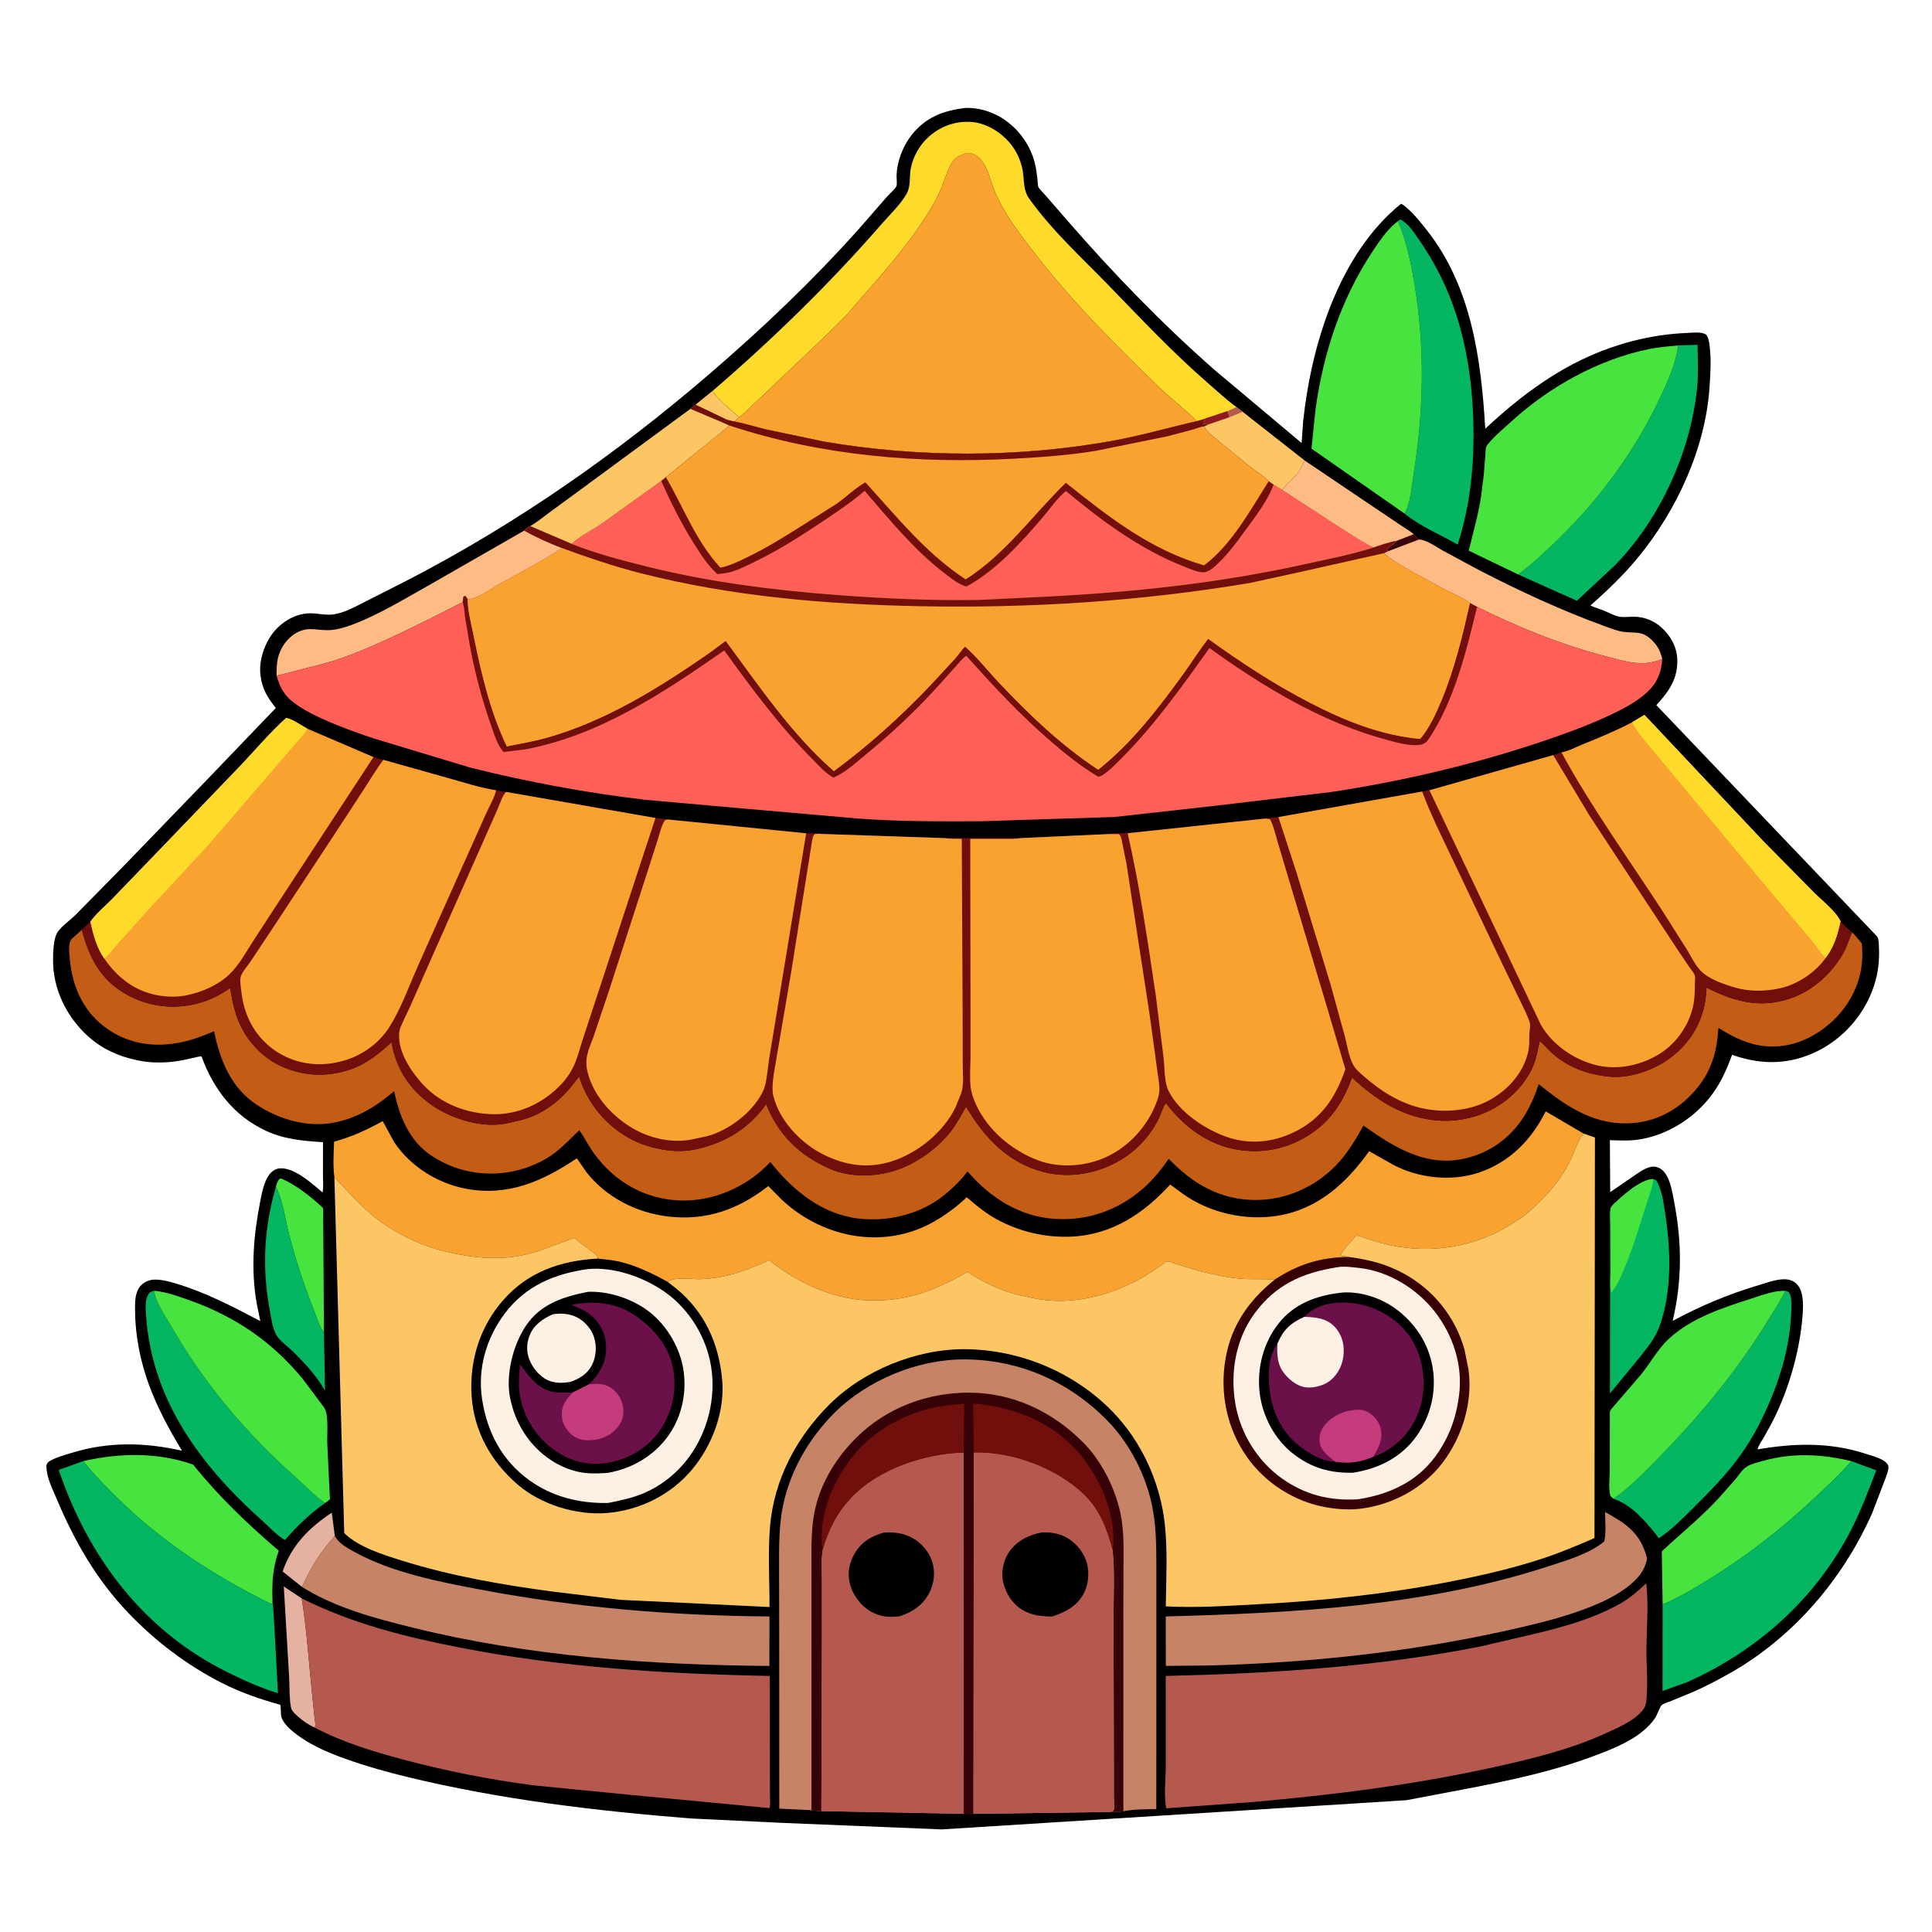 <?xml version="1.0" encoding="utf-8" ?>
<svg xmlns="http://www.w3.org/2000/svg" xmlns:xlink="http://www.w3.org/1999/xlink" width="817" height="817">
	<path transform="scale(0.799 0.799)" d="M510.363 57.199L511.017 57.117C528.379 56.759 543.191 69.518 547.577 85.867C548.378 88.853 548.71 91.915 549.094 94.977C549.213 95.928 549.186 98.117 549.57 98.924C550.205 100.263 552.34 102.218 553.357 103.42L565.589 117.503C589.818 145.301 615.022 171.343 642.724 195.711L688.886 234.458L689.696 223.04C694.039 182.325 708.651 134.456 741.514 107.83C742.909 108.444 744.034 109.551 745.175 110.551C748.877 113.799 752.239 118.094 755.281 121.963C778.798 151.87 783.917 190.173 786.091 226.9C809.055 205.453 833.493 188.263 864.372 180.422C874.112 177.949 883.197 176.629 893.221 176.188C896.155 176.059 900.33 175.493 902.967 177.061C904.4 178.959 904.616 181.347 904.892 183.651C905.739 190.71 905.244 197.873 904.777 204.943C902.649 237.165 887.475 269.945 867.223 294.707C859.522 304.122 850.854 312.438 841.738 320.449C844.1 321.604 846.725 322.287 849.164 323.281C851.648 324.292 854.856 326.161 857.5 326.473C859.974 326.765 862.675 326.335 865.189 326.4C870.271 326.531 875.218 328.461 879.038 331.833C883.891 336.118 887.342 341.882 887.694 348.475C888.253 358.958 883.404 365.82 876.639 373.205L993.555 495.719C994.336 497.005 994.353 499.421 994.433 500.921C994.828 508.384 994.033 515.206 991.637 522.307C986.67 537.03 975.561 549.682 961.577 556.477C946.742 563.685 932.106 563.688 916.722 558.27C912.654 569.502 908.141 578.437 899.415 586.876C890.103 595.882 877.432 602.272 864.415 603.46C860.388 603.827 856.089 603.499 852.037 603.445L852.213 630.949L866.169 621.367C868.936 619.477 873.225 616.623 876.784 617.657C879.045 618.314 880.571 619.699 881.803 621.691C884.388 625.875 885.207 631.666 886.122 636.429C890.202 657.666 890.282 678.013 885.271 699.099C900.395 690.968 914.917 684.895 931.364 679.997C935.517 678.76 941.677 676.476 946.032 677.182C948.559 677.591 950.487 678.677 951.932 680.795C954.727 684.89 954.385 691.852 954.002 696.629C952.626 713.789 947.655 731.88 940.496 747.5C938.456 751.952 936.053 756.261 933.653 760.526C932.625 762.352 930.561 765.126 930.217 767.104C949.332 763.805 968.111 763.235 986.757 769.218C989.924 770.234 993.657 771.194 996.562 772.825C997.616 773.416 999.186 774.684 999.414 775.903C999.784 777.883 998.441 780.832 997.801 782.73L990.975 800.563C975.38 836 948.576 867.179 914.59 886.101C908.713 889.373 902.761 892.499 896.615 895.24L884.612 900.198C883.24 900.751 880.675 901.502 879.55 902.378C878.512 903.186 877.035 907.743 876.025 909.226C868.908 919.68 855.227 924.982 843.902 929.248C822.284 937.391 800.092 942.1 777.5 946.482L744.375 952.771L498.379 968.23L413.815 964.766L365.568 962.437C315.575 958.472 264.781 952.411 216 940.583C204.968 937.908 194.154 934.899 183.451 931.104C172.759 927.313 162.116 922.753 153.535 915.144C151.796 913.601 149.474 910.871 148.862 908.602C148.555 907.465 148.71 902.784 148.315 902.27C148.315 902.269 147.301 901.984 147.267 901.975C137.058 899.102 127.058 895.619 117.578 890.798C98.891 881.294 82.386 868.752 67.885 853.623C50.995 836.001 39.297 815.443 29.893 793.064C27.56 787.514 24.433 781.633 24.562 775.5C24.927 774.767 25.09 774.036 25.797 773.594C29.31 771.397 33.795 770.21 37.736 768.993C57.298 762.952 76.569 763.322 96.334 767.815C89.434 756.432 83.221 744.979 78.659 732.432C74.219 720.22 71.501 706.402 71.475 693.391C71.468 689.614 71.389 685.807 73.15 682.341C74.321 680.035 76.544 678.419 79 677.676C83.402 676.343 90.277 678.411 94.571 679.757C109.98 684.59 123.599 691.743 137.779 699.226L135.88 689.945C132.726 672.022 134.124 654.339 137.587 636.612C138.536 631.757 139.546 625.591 142.596 621.566C143.781 620.003 145.755 618.599 147.75 618.394C155.663 617.581 165.014 626.366 170.757 631.126C171.26 628.16 170.926 624.722 170.931 621.706L170.947 604.516C160.353 603.809 150.513 603.028 140.75 598.491C123.751 590.593 112.995 576.444 106.682 559.184C105.456 558.985 103.687 559.599 102.44 559.864C99.339 560.522 96.219 561.261 93.081 561.72C87.749 562.5 80.782 562.585 75.463 561.677C63.838 559.695 53.599 555.362 45.059 547.035C34.645 536.882 28.055 522.918 28.078 508.25C28.085 504.148 28.222 496.565 30.601 493.173C32.795 490.043 37.086 487.066 39.865 484.307L64.492 459.317L111.122 411.053L145.985 374.683C141.559 369.218 138.709 364.514 137.841 357.355C136.911 349.681 140.02 340.386 144.901 334.456C150.002 328.258 157.683 324.076 165.875 324.638C169.216 324.867 172.758 325.629 176.091 325.224C182.245 324.475 188.306 320.926 193.785 318.192L215.047 307.405C273.383 277.295 326.769 239.912 376.444 197.099C404.023 173.33 430.206 148.403 454.493 121.252L469.417 104.132C470.644 102.752 473.775 100.045 474.459 98.502C474.857 97.604 474.482 94.182 474.513 93.034C474.72 85.408 477.877 77.206 482.638 71.25C489.929 62.127 499.086 58.632 510.363 57.199Z"/>
	<path fill="#E5B1A1" transform="scale(0.799 0.799)" d="M159.857 839.909L149.579 831.708C154.376 817.774 163.463 808.683 175.585 800.577L177.223 812.942C169.662 821.22 164.459 829.706 159.857 839.909Z"/>
	<path fill="#E5B1A1" transform="scale(0.799 0.799)" d="M166.538 914.364C163.247 912.814 160.199 910.767 157.502 908.324C156.517 907.431 155.013 906.035 154.427 904.895C153.082 902.283 153.255 891.484 153.055 888.091L150.196 839.638L159.707 845.989C162.44 863.075 163.497 880.717 165.313 897.95L166.505 909.25C166.679 910.848 167.238 912.883 166.538 914.364Z"/>
	<path fill="#47E43F" transform="scale(0.799 0.799)" d="M146.006 628.161C146.329 626.513 146.857 625.475 147.75 624.061L148.75 623.665C156.732 627.135 164.679 633.425 171.018 639.355L171.447 705.135C169.146 702.575 167.823 697.85 166.548 694.626C161.086 680.811 156.403 666.892 152.759 652.473C150.795 644.701 149.677 635.247 146.006 628.161Z"/>
	<path fill="#FDC665" transform="scale(0.799 0.799)" d="M654.45 215.458L657.706 217.961L690.541 243.751L690.064 244.556C689.767 245.064 689.549 245.482 689.345 246.034C687.4 251.293 682.008 255.014 678.518 259.268L674.027 256.509L671.475 254.734C668.665 251.706 664.649 249.397 661.362 246.84L644.551 233.086C641.969 230.854 638.958 228.693 637.246 225.705L639.056 224.811L638.858 224.184L638 224.377L637.25 224.255L636.875 224.875L636.793 223.36L637.68 222.418L637.384 221.794C637.912 221.246 639.439 220.938 640.171 220.686L649.504 217.588C651.247 217.059 652.819 216.259 654.45 215.458Z"/>
	<path fill="#B5594F" transform="scale(0.799 0.799)" d="M654.45 215.458L657.706 217.961L650.644 220.861C650.487 219.674 649.986 218.669 649.504 217.588C651.247 217.059 652.819 216.259 654.45 215.458Z"/>
	<path fill="#8E1B20" transform="scale(0.799 0.799)" d="M649.504 217.588C649.986 218.669 650.487 219.674 650.644 220.861L639.056 224.811L638.858 224.184L638 224.377L637.25 224.255L636.875 224.875L636.793 223.36L637.68 222.418L637.384 221.794C637.912 221.246 639.439 220.938 640.171 220.686L649.504 217.588Z"/>
	<path fill="#FEBB84" transform="scale(0.799 0.799)" d="M690.541 243.751L730.82 270.91L742.268 278.604C744.206 279.914 746.571 281.203 748.266 282.773L739.174 286.272C735.046 286.943 730.899 288.487 726.93 289.81C719.292 285.984 712.553 281.328 705.37 276.75L678.518 259.268C682.008 255.014 687.4 251.293 689.345 246.034C689.549 245.482 689.767 245.064 690.064 244.556L690.541 243.751Z"/>
	<path fill="#04B661" transform="scale(0.799 0.799)" d="M171.447 705.135L172.008 736.045C167.744 728.427 161.526 721.7 155.338 715.583C152.548 712.825 147.926 709.693 146.093 706.25C144.11 702.525 143.594 697.858 142.824 693.75C138.632 671.381 139.629 650.02 146.006 628.161C149.677 635.247 150.795 644.701 152.759 652.473C156.403 666.892 161.086 680.811 166.548 694.626C167.823 697.85 169.146 702.575 171.447 705.135Z"/>
	<path fill="#FDC665" transform="scale(0.799 0.799)" d="M365.459 216.356L381.671 223.212L386.126 225.22L352.407 252.567L349.981 254.59L317.953 277.547C312.911 280.931 306.98 283.696 302.584 287.884L280.582 278.474C283.832 276.652 286.885 274.096 289.895 271.894L307.286 259.126L365.459 216.356Z"/>
	<path fill="#FEBB84" transform="scale(0.799 0.799)" d="M739.174 286.272L748.266 282.773C749.105 283.727 749.913 284.868 750.979 285.561C754.827 285.53 759.971 289.372 763.396 291.268L782.566 301.619C804.291 312.845 826.491 323.147 849.5 331.482C852.475 332.56 855.961 333.963 859.111 334.392C865.572 335.27 868.832 333.612 874.149 338.672C877.258 341.631 878.884 344.763 879.765 348.915L876.644 349.908L875.558 350.151C866.898 352.455 858.045 349.495 849.656 347.305C826.109 341.155 803.542 331.998 781.752 321.208L777.971 319.194C774.34 316.438 769.838 314.669 765.779 312.613L747.731 302.808C742.457 299.815 737.022 296.836 732.475 292.787L734.437 291.836L734.114 290.752C735.412 289.14 737.214 288.385 738.602 286.901L739.174 286.272Z"/>
	<path fill="#360007" transform="scale(0.799 0.799)" d="M739.174 286.272L748.266 282.773C749.105 283.727 749.913 284.868 750.979 285.561L734.437 291.836L734.114 290.752C735.412 289.14 737.214 288.385 738.602 286.901L739.174 286.272Z"/>
	<path fill="#FEBB84" transform="scale(0.799 0.799)" d="M277.474 280.802C284.033 284.551 290.575 287.388 297.597 290.128C286.807 297.029 275.738 302.922 264.5 308.999C259.846 311.515 252.817 317.207 247.505 317.124L246.25 315.363L245.316 315.84L244.887 318.684L227.158 327.671C211.797 335.19 196.054 343.03 179.877 348.63C172.538 351.171 164.808 352.926 157.281 354.825C153.63 355.746 150.073 356.872 146.363 357.572C146.407 354.565 146.378 351.446 147.048 348.5C148.384 342.625 152.227 337.266 157.663 334.529C163.603 331.538 168.304 333.807 174.5 333.492C178.68 333.279 183.102 331.897 187 330.407C201.205 324.977 214.734 316.558 228.01 309.16L277.474 280.802Z"/>
	<path fill="#04B661" transform="scale(0.799 0.799)" d="M875.049 624.027C876.689 624.575 876.727 624.754 877.491 626.326C879.745 630.961 880.476 636.841 881.267 641.896C884.302 661.312 885.064 683.503 878.199 702.281C875.902 708.564 871.577 713.556 867.508 718.759L852.066 737.521L852.202 670.778L852.143 648.83C852.137 646.073 851.613 642.211 852.399 639.582C852.81 638.665 853.345 637.941 854.074 637.25C858.782 632.786 868.491 624.001 875.049 624.027Z"/>
	<path fill="#47E43F" transform="scale(0.799 0.799)" d="M852.399 639.582C852.81 638.665 853.345 637.941 854.074 637.25C858.782 632.786 868.491 624.001 875.049 624.027C874.748 628.457 872.574 633.401 871.241 637.673C867.006 651.242 862.891 664.943 856.833 677.836C855.737 680.168 854.254 682.202 852.77 684.294C851.731 680.888 852.49 675.418 852.477 671.69L852.399 639.582Z"/>
	<path fill="#47E43F" transform="scale(0.799 0.799)" d="M879.957 849.179L879.519 821.073C889.412 811.801 899.849 803.433 909.138 793.465L918.364 783.054C920.168 780.886 922.216 777.552 924.604 776.147C927.198 774.621 930.566 773.905 933.458 773.096C948.963 768.759 964.405 769.594 979.909 773.341C972.858 781.273 964.954 788.676 957.129 795.837C940.409 811.137 922.866 824.68 903.5 836.485C895.877 841.131 888.228 845.774 879.957 849.179Z"/>
	<path fill="#04B661" transform="scale(0.799 0.799)" d="M171.993 795.524C163.951 801.145 157.238 807.75 150.777 815.078C146.483 812.639 142.003 807.681 138.272 804.347C115.834 784.292 95.507 760.414 84.961 731.844C80.762 720.47 78.055 708.372 77.32 696.266C77.112 692.856 76.653 688.467 78.33 685.373C79.212 683.747 79.92 683.636 81.553 683.134C82.242 689.024 87.275 696.164 90.251 701.348C108.19 732.607 130.31 758.633 157.169 782.514C161.341 786.224 165.334 790.419 169.722 793.833L171.993 795.524Z"/>
	<path fill="#47E43F" transform="scale(0.799 0.799)" d="M44.07 773.312C63.344 768.939 83.309 768.509 102.205 775.147C115.773 792.027 131.102 806.685 147.562 820.73C144.276 829.79 143.905 837.63 144.22 847.144L143.959 848.75L143.25 848.864C113.15 833.938 85.467 815.973 61.485 792.227C55.349 786.152 49.36 780.165 44.07 773.312Z"/>
	<path fill="#04B661" transform="scale(0.799 0.799)" d="M944.918 683.167C946.063 683.564 946.676 683.54 947.235 684.703C948.428 687.187 948.144 691.577 948.042 694.303C947.46 709.863 943.503 725.274 937.598 739.636C933.363 749.934 928.303 759.975 921.893 769.103C914.389 779.789 905.25 789.115 896.001 798.275C890.479 803.743 884.517 809.851 878.004 814.115C871.88 806.274 863.889 796.424 853.94 793.271C862.719 787.223 869.901 779.611 877.348 772.051C900.251 748.8 920.445 724.262 937.31 696.254C939.882 691.982 942.933 687.745 944.918 683.167Z"/>
	<path fill="#04B661" transform="scale(0.799 0.799)" d="M739.869 116.997L741 116.125C745.133 118.058 748.184 122.744 750.713 126.387C758.251 137.245 764.313 148.667 768.857 161.095C775.996 180.622 779.114 201.65 779.747 222.364C780.429 244.703 778.394 266.891 771.475 288.231C762.376 282.986 751.489 278.522 743.438 271.863L744.389 269.747C746.949 263.525 747.331 255.97 748.387 249.356C753.622 216.577 754.129 182.794 748.577 150.03C746.664 138.74 744.358 127.569 739.869 116.997Z"/>
	<path fill="#04B661" transform="scale(0.799 0.799)" d="M888.21 182.812L898.444 182.506C898.544 190.195 898.978 198.122 898.173 205.779C894.609 239.685 878.379 275.102 854.416 299.487L834.571 317.957L803.487 304.035L803.716 303.876C811.16 298.347 818.052 291.858 824.692 285.408C847.11 263.634 865.994 237.734 879.154 209.354C883.163 200.71 886.937 192.339 888.21 182.812Z"/>
	<path fill="#47E43F" transform="scale(0.799 0.799)" d="M853.94 793.271L852.277 791.75C851.219 787.396 851.972 782.197 851.977 777.704L852.016 747.825C852.031 746.875 852.207 746.486 852.793 745.751L868.737 727.242C873.484 721.27 877.485 713.973 883.049 708.75C894.95 697.579 911.774 692.141 927.006 687.252C932.638 685.445 938.963 682.992 944.918 683.167C942.933 687.745 939.882 691.982 937.31 696.254C920.445 724.262 900.251 748.8 877.348 772.051C869.901 779.611 862.719 787.223 853.94 793.271Z"/>
	<path fill="#47E43F" transform="scale(0.799 0.799)" d="M81.553 683.134C88.513 683.858 94.459 686.089 100.983 688.43C124.963 697.037 144.486 710.497 160.552 730.217L171.55 744.96C174.125 748.543 173.001 759.262 173.203 763.839L174.627 793.5C173.764 794.29 173.008 794.924 171.993 795.524L169.722 793.833C165.334 790.419 161.341 786.224 157.169 782.514C130.31 758.633 108.19 732.607 90.251 701.348C87.275 696.164 82.242 689.024 81.553 683.134Z"/>
	<path fill="#04B661" transform="scale(0.799 0.799)" d="M144.22 847.144C144.634 847.61 146.847 890.715 147.089 896.119C137.995 893.415 128.965 889.293 120.459 885.084C76.024 863.094 46.781 824.319 31.069 777.95L44.07 773.312C49.36 780.165 55.349 786.152 61.485 792.227C85.467 815.973 113.15 833.938 143.25 848.864L143.959 848.75L144.22 847.144Z"/>
	<path fill="#04B661" transform="scale(0.799 0.799)" d="M979.909 773.341L993.03 778.192C988.9 788.997 984.784 799.952 979.453 810.232C960.646 846.499 929.903 873.799 892.806 890.362L879.906 894.965L879.957 849.179C888.228 845.774 895.877 841.131 903.5 836.485C922.866 824.68 940.409 811.137 957.129 795.837C964.954 788.676 972.858 781.273 979.909 773.341Z"/>
	<path fill="#47E43F" transform="scale(0.799 0.799)" d="M743.438 271.863L694.107 237.451L696.237 216.79C700.33 186.991 709.762 158.169 726.459 133.019C730.172 127.425 734.489 121.077 739.869 116.997C744.358 127.569 746.664 138.74 748.577 150.03C754.129 182.794 753.622 216.577 748.387 249.356C747.331 255.97 746.949 263.525 744.389 269.747L743.438 271.863Z"/>
	<path fill="#47E43F" transform="scale(0.799 0.799)" d="M803.487 304.035L777.329 291.45C779.636 282.013 782.357 272.615 783.836 263L785.284 251.42L786.22 239.723C786.347 238.21 786.171 236.718 787.147 235.488C790.785 230.907 795.644 226.944 799.974 222.999C820.201 204.573 845.864 190.296 872.785 184.733C877.841 183.689 883.077 183.334 888.21 182.812C886.937 192.339 883.163 200.71 879.154 209.354C865.994 237.734 847.11 263.634 824.692 285.408C818.052 291.858 811.16 298.347 803.716 303.876L803.487 304.035Z"/>
	<path fill="#C68366" transform="scale(0.799 0.799)" d="M177.223 812.942L177.609 813.61C179.819 817.175 184.208 819.537 187.781 821.491C207.659 832.36 232.094 837.119 254.171 841.299C304.437 850.818 356.113 855.15 407.247 855.527L407.217 881.731C343.977 881.162 280.071 876.682 218.5 861.462C198.523 856.524 177.44 850.943 159.857 839.909C164.459 829.706 169.662 821.22 177.223 812.942Z"/>
	<path fill="#C68366" transform="scale(0.799 0.799)" d="M849.507 800.232L854.5 803.109C863.802 808.569 868.978 814.208 871.737 824.815C870.947 829.008 869.249 832.242 866.353 835.357C860.072 842.116 850.933 846.731 842.52 850.139C829.213 855.53 815.202 858.943 801.23 862.134C748.31 874.22 693.64 880.06 639.406 881.484L617.026 881.695L616.991 855.515C684.517 853.696 754.25 850.176 818.966 829.148C828.623 826.01 841.301 822.397 849.082 815.769C850.131 810.922 849.528 805.198 849.507 800.232Z"/>
	<path fill="#FEDA2B" transform="scale(0.799 0.799)" d="M376.946 207.082C408.718 179.729 439.093 150.205 466.611 118.556C470.899 113.625 476.829 108.052 479.948 102.329C480.921 100.545 481.289 98.507 481.454 96.5C481.65 94.097 481.559 91.658 482.006 89.282C483.248 82.692 486.788 76.557 491.831 72.145C498.062 66.696 506.038 63.901 514.307 64.562C522.078 65.183 529.677 69.925 534.592 75.807C538.03 79.921 540.459 85.309 541.316 90.582C542.143 95.671 541.531 100.636 544.669 105.062C556.448 121.676 572.495 136.368 586.677 150.954C603.917 168.685 620.765 186.675 639.474 202.899C644.344 207.122 649.218 211.698 654.45 215.458C652.819 216.259 651.247 217.059 649.504 217.588L640.171 220.686C639.439 220.938 637.912 221.246 637.384 221.794L633.411 222.913C627.408 216.653 620.095 211.353 613.818 205.305C590.04 182.393 566.944 159.168 546.753 132.939C540.394 124.678 533.565 115.858 528.904 106.528C527.449 103.616 526.096 100.583 525.05 97.5C523.148 91.896 521.785 85.657 516.463 82.25C514.979 81.3 512.973 80.577 511.225 81.101L510.5 81.371C507.78 82.303 504.95 83.711 503.577 86.387C500.214 92.945 498.509 100.008 494.901 106.5C487.368 120.053 476.941 133.207 466.917 145L450.942 163.316C447.168 168.025 442.381 172.299 438.134 176.603L401.934 211.002C398.43 214.102 395.3 217.642 391.589 220.502L391.153 220.83C386.364 216.71 380.879 211.981 376.946 207.082Z"/>
	<path fill="#B5594F" transform="scale(0.799 0.799)" d="M159.707 845.989C186.479 859.33 214.267 866.313 243.5 872.015C297.526 882.555 352.49 885.931 407.424 887.023L407.496 938.712L407.513 950.793C407.517 952.681 407.844 955.16 407.254 956.948L334.03 949.995L282.535 944.935C259.21 941.904 235.809 937.241 213.091 931.182C197.012 926.893 181.328 922.072 166.538 914.364C167.238 912.883 166.679 910.848 166.505 909.25L165.313 897.95C163.497 880.717 162.44 863.075 159.707 845.989Z"/>
	<path fill="#B5594F" transform="scale(0.799 0.799)" d="M871.323 837.96C872.607 849.372 871.456 861.847 871.401 873.351C871.358 882.197 872.325 891.979 871.268 900.722C871.037 902.63 870.47 903.874 869.251 905.348C864.625 910.943 856.409 914.348 849.971 917.303C830.762 926.117 809.61 931.149 789.028 935.652C747.356 944.77 705.252 950.028 662.795 953.75L617.204 957.053C615.926 949.709 616.975 941.656 617 934.211L616.982 887.02C672.659 885.708 728.979 882.236 783.717 871.37L802.997 866.866C821.666 862.565 840.652 858.185 857.521 848.724C862.685 845.828 866.999 841.95 871.323 837.96Z"/>
	<path fill="#F9A22F" transform="scale(0.799 0.799)" d="M391.153 220.83L391.589 220.502C395.3 217.642 398.43 214.102 401.934 211.002L438.134 176.603C442.381 172.299 447.168 168.025 450.942 163.316L466.917 145C476.941 133.207 487.368 120.053 494.901 106.5C498.509 100.008 500.214 92.945 503.577 86.387C504.95 83.711 507.78 82.303 510.5 81.371L511.225 81.101C512.973 80.577 514.979 81.3 516.463 82.25C521.785 85.657 523.148 91.896 525.05 97.5C526.096 100.583 527.449 103.616 528.904 106.528C533.565 115.858 540.394 124.678 546.753 132.939C566.944 159.168 590.04 182.393 613.818 205.305C620.095 211.353 627.408 216.653 633.411 222.913C618.386 226.33 603.742 230.612 588.526 233.352C538.86 242.294 486.141 242.219 436.401 233.773L405.12 227.199C399.558 225.83 394.084 224.083 388.45 223.02C389.463 222.337 390.286 221.705 391.153 220.83Z"/>
	<path fill="#F9A22F" transform="scale(0.799 0.799)" d="M176.972 623.016C176.144 616.843 176.612 610.461 176.815 604.254C186.162 601.67 194.143 598.031 202.566 593.342L208.747 604.687C217.232 617.26 231.374 626.179 246.201 629.069C268.586 633.434 287.072 625.304 305.299 613.03L310.424 620.459C320.904 633.716 336.802 641.814 353.383 643.818C373.648 646.269 390.786 640.157 406.626 627.728L413.834 635.014C435.563 655.276 467.855 661.653 494.345 646.535C500.216 643.185 505.665 639.155 510.661 634.616C510.987 634.32 511.196 633.711 511.636 633.726C511.921 633.735 515.453 636.869 516.078 637.376C519.667 640.287 523.207 642.96 527.274 645.187C539.453 651.855 553.114 655.105 567 654.498C588.396 653.562 605.359 642.267 619.351 626.913L625.916 631.75C640.065 641.941 659.326 646.281 676.521 643.389C697.684 639.829 712.576 626.157 724.637 609.287L737.72 616.654C750.96 623.603 768.17 625.381 782.366 620.71C798.781 615.309 810.454 603.433 818.075 588.208L838.104 599.942C834.616 604.532 833.181 609.958 830.667 615.048C826.247 623.999 819.572 631.843 812.274 638.535C809.621 640.968 806.79 643.683 803.659 645.466C802.188 646.303 800.909 647.404 799.419 648.25L793.915 651.397C773.143 662.062 749.699 663.789 727.41 656.847L718.013 653.835C715.735 656.449 710.315 661.584 709.54 664.75C711.13 664.86 712.747 664.874 714.286 665.3C699.227 665.326 687.244 669.046 674.622 677.273C669.683 676.766 664.704 677.129 659.75 676.943C655.159 676.77 650.104 676.042 645.586 675.195L635.14 672.837L622.139 668.851C621.04 668.496 618.88 667.431 617.717 667.65C617.084 667.769 615.502 669.015 614.927 669.399L607.109 674.685C589.887 685.29 567.498 691.335 547.445 687.171L539.572 685.528C529.783 683.109 520.365 678.723 512.004 673.15C503.288 678.331 494.592 682.452 484.849 685.31C474.752 688.272 462.421 689.065 452 687.554C436.019 685.236 420.884 677.622 408.183 667.865C407.825 667.59 407.56 667.013 407.11 667.039C406.637 667.067 404.949 668.048 404.391 668.284L394.329 672.277C386.872 675.054 378.485 676.79 370.522 676.993C366.392 677.098 357.182 675.79 353.891 678.097L353.413 678.49C345.054 673.894 337.163 669.994 327.808 667.75C324.005 666.838 320.035 666.594 316.163 666.127L316.39 665.48C315.715 664.039 314.119 663.049 312.887 662.078L303.873 655.19L284 662.529L280 663.546C264.681 667.523 249.615 665.781 234.5 662.059C221.277 658.803 206.693 651.386 196.322 642.56C189.436 636.699 183.181 629.602 176.972 623.016Z"/>
	<path fill="#C35C14" transform="scale(0.799 0.799)" d="M43.304 492.091C47.19 506.595 52.936 518.273 66.483 526.048C78.645 533.027 92.456 534.577 105.929 530.714C111.884 529.007 116.764 526.367 121.844 522.913C122.579 527.514 123.378 532.102 124.849 536.531L125.146 537.442C128.842 548.587 137.011 558.456 147.547 563.687C159.784 569.763 173.089 570.302 185.903 565.835C194.136 562.964 200.849 557.432 207.169 551.606C209.836 566.023 216.725 576.663 228.789 585.037C239.287 592.323 255.316 597.161 268.031 594.584L270 594.148C274.009 593.25 278.003 592.402 281.813 590.801C292.381 586.36 299.895 578.863 306.469 569.7C310.982 584.05 320.83 595.977 334.163 602.985C340.039 606.073 346.208 607.744 352.749 608.734C357.633 609.473 363.837 609.297 368.623 608.204C384.218 604.641 396.07 597.406 405.535 584.376C411.764 600.509 423.21 611.521 439 618.496C450.816 623.716 465.56 622.931 477.423 618.18C487.042 614.328 496.883 606.953 503.25 598.741C506.385 594.697 508.768 590.102 511.3 585.67C520.837 601.988 533.458 615.408 552.349 620.297C566.197 623.88 581.202 621.077 593.372 613.747C601.745 608.703 608.984 600.87 613.226 592.069C614.476 589.476 615.379 586.036 617.082 583.792C627.056 596.882 640.143 606.567 656.842 608.753C671.547 610.678 685.576 606.701 697.258 597.521C706.354 590.374 711.618 580.983 715.572 570.324C728.109 581.797 740.678 590.333 757.858 592.709C771.637 594.615 786.185 590.841 797.161 582.304C803.497 577.377 809.179 570.313 811.98 562.75C813.404 558.906 813.929 554.906 814.97 550.971C817.416 553.054 819.402 555.565 821.799 557.679C829.548 564.51 839.328 568.276 849.5 569.556L850.457 569.687C861.964 571.194 875.42 566.519 884.51 559.524C894.68 551.699 901.162 540.89 902.736 528.081L903.189 522.694C917.672 529.941 931.092 533.857 947.151 528.572C959.906 524.375 970.759 514.13 976.749 502.222L980.196 493.399C982.133 495.218 983.718 497.208 985.349 499.292C986.566 510.586 984.233 520.802 978.207 530.415C971.479 541.149 959.592 550.153 947.094 552.886C932.765 556.02 921.385 551.508 909.494 544.01C908.704 556.166 906.211 565.92 898.463 575.567C890.074 586.01 878.51 593.059 865.019 594.329C844.7 596.241 829.425 586.017 814.396 573.764C812.113 580.577 809.305 587.108 805.173 593.014C797.391 604.136 785.974 611.403 772.595 613.682C753.215 616.983 736.672 606.402 721.623 595.729C717.441 603.229 713.125 610.53 707.114 616.754C695.979 628.283 680.517 635.169 664.427 635.099C645.618 635.017 631.216 626.54 618.55 613.272C614.618 619.054 610.287 624.387 605.018 629.004C591.976 640.429 575.632 646.293 558.268 645.101C539.355 643.803 524.23 634.005 512.075 619.97C508.582 624.681 504.091 628.994 499.537 632.676C487.284 642.585 470.019 646.775 454.5 644.95C434.735 642.625 419.698 630.022 407.705 615.033C404.848 618.051 401.82 620.765 398.446 623.2C385.207 632.752 368.699 637.292 352.517 634.636C336.858 632.066 323.757 623.348 314.447 610.552C311.581 606.614 309.454 602.176 306.586 598.191C302.319 602.244 298.073 606.82 293.381 610.36C287.201 615.024 278.929 618.457 271.363 619.968C256.248 622.988 240.788 620.078 228.009 611.423C216.518 603.641 211.234 590.565 208.624 577.466C199.478 585.426 189.241 591.654 177.234 594.074C162.867 596.969 147.524 592.489 135.61 584.531C122.228 575.592 116.338 560.962 113.304 545.78C104.767 549.497 96.89 552.147 87.544 552.791C74.629 553.681 62.485 549.899 52.719 541.333C42.512 532.379 37.754 519.57 36.838 506.299C36.639 503.426 35.932 499.04 38.117 496.75L43.304 492.091Z"/>
	<path fill="#F9A22F" transform="scale(0.799 0.799)" d="M376.946 207.082C380.879 211.981 386.364 216.71 391.153 220.83C390.286 221.705 389.463 222.337 388.45 223.02C394.084 224.083 399.558 225.83 405.12 227.199L436.401 233.773C486.141 242.219 538.86 242.294 588.526 233.352C603.742 230.612 618.386 226.33 633.411 222.913L637.384 221.794L637.68 222.418L636.793 223.36L636.875 224.875L637.25 224.255L638 224.377L638.858 224.184L639.056 224.811L637.246 225.705C638.958 228.693 641.969 230.854 644.551 233.086L661.362 246.84C664.649 249.397 668.665 251.706 671.475 254.734L674.027 256.509L678.518 259.268L705.37 276.75C712.553 281.328 719.292 285.984 726.93 289.81C715.035 293.575 702.666 295.931 690.5 298.619C645.162 308.634 599.855 313.45 553.541 315.793L518.728 317.495C493.513 317.952 468.047 316.808 442.914 314.898C409.098 312.329 375.733 308.126 342.761 299.95C329.121 296.568 315.688 293.049 302.584 287.884C306.98 283.696 312.911 280.931 317.953 277.547L349.981 254.59L352.407 252.567L386.126 225.22L381.671 223.212L365.459 216.356C366.274 215.367 367.102 214.859 368.171 214.182L376.946 207.082Z"/>
	<path fill="#710F0D" transform="scale(0.799 0.799)" d="M376.946 207.082C380.879 211.981 386.364 216.71 391.153 220.83C390.286 221.705 389.463 222.337 388.45 223.02C394.084 224.083 399.558 225.83 405.12 227.199L436.401 233.773C486.141 242.219 538.86 242.294 588.526 233.352C603.742 230.612 618.386 226.33 633.411 222.913L637.384 221.794L637.68 222.418L636.793 223.36L636.875 224.875L637.25 224.255L638 224.377L638.858 224.184L639.056 224.811L637.246 225.705C635.353 225.838 632.874 226.926 631 227.442L617.955 230.905L580.142 238.576C565.748 240.948 551.198 241.975 536.649 242.766C486.112 245.517 434.323 241.225 386.126 225.22L381.671 223.212L365.459 216.356C366.274 215.367 367.102 214.859 368.171 214.182L376.946 207.082Z"/>
	<path fill="#FDC665" transform="scale(0.799 0.799)" d="M376.946 207.082C380.879 211.981 386.364 216.71 391.153 220.83C390.286 221.705 389.463 222.337 388.45 223.02L384.759 222.131L368.171 214.182L376.946 207.082Z"/>
	<path fill="#FE5F57" transform="scale(0.799 0.799)" d="M352.407 252.567C362.039 269.017 368.065 286.104 381.254 300.466C386.451 299.434 391.366 296.951 396.095 294.652C405.96 289.855 414.932 284.234 424.201 278.417L442.875 266.602C447.84 263.12 452.776 258.2 458.014 255.306C474.832 273.773 489.995 292.782 511.071 306.692C532.435 293.073 546.264 272.924 564.111 255.544C586.933 273.72 608.707 290.942 637.259 299.252C651.917 288.264 661.731 270.017 671.475 254.734L674.027 256.509L678.518 259.268L705.37 276.75C712.553 281.328 719.292 285.984 726.93 289.81C715.035 293.575 702.666 295.931 690.5 298.619C645.162 308.634 599.855 313.45 553.541 315.793L518.728 317.495C493.513 317.952 468.047 316.808 442.914 314.898C409.098 312.329 375.733 308.126 342.761 299.95C329.121 296.568 315.688 293.049 302.584 287.884C306.98 283.696 312.911 280.931 317.953 277.547L349.981 254.59L352.407 252.567Z"/>
	<path fill="#710F0D" transform="scale(0.799 0.799)" d="M352.407 252.567C362.039 269.017 368.065 286.104 381.254 300.466C386.451 299.434 391.366 296.951 396.095 294.652C405.96 289.855 414.932 284.234 424.201 278.417L442.875 266.602C447.84 263.12 452.776 258.2 458.014 255.306C474.832 273.773 489.995 292.782 511.071 306.692C532.435 293.073 546.264 272.924 564.111 255.544C586.933 273.72 608.707 290.942 637.259 299.252C651.917 288.264 661.731 270.017 671.475 254.734L674.027 256.509C670.788 265.471 663.841 274.087 658.296 281.807C653.834 288.02 648.779 294.553 643.085 299.664C641.539 301.052 639.393 302.693 637.25 302.874C634.179 303.134 629.536 300.97 626.619 299.829C603.566 290.815 583.015 275.604 564.138 259.858C559.469 263.676 555.853 269.159 551.924 273.75C540.505 287.092 527.145 301.944 511.573 310.394C507.653 309.532 503.522 306.165 500.386 303.781C483.964 291.297 471.002 275.293 457.61 259.762C450.508 265.928 442.478 271.234 434.655 276.453C423.79 283.699 412.856 290.708 401.112 296.481C396.545 298.726 391.876 301.255 386.976 302.692C384.614 303.385 382.091 303.587 379.65 303.844C374.352 298.933 370.587 293.022 366.794 286.932C360.355 276.594 354.936 265.704 349.981 254.59L352.407 252.567Z"/>
	<path fill="#C68366" transform="scale(0.799 0.799)" d="M429.483 958.044L412.442 957.24L412.398 863.813L412.329 830.646C412.307 818.019 412.112 805.554 415.249 793.212C419.608 776.058 428.991 760.477 441.435 747.972C458.842 730.479 485.595 719.416 510.3 719.473C539.195 719.54 565.276 730.92 585.614 751.388C596.84 762.686 605.117 778.06 608.991 793.5C612.066 805.761 612.002 818.299 612.023 830.848L612.019 864.111L611.984 957.483C606.209 957.569 600.258 957.523 594.567 958.607C592.301 959.07 590.15 959.034 587.855 958.995L515.215 959.994L510.048 959.988L434.714 958.536C432.904 958.617 431.265 958.346 429.483 958.044Z"/>
	<path fill="#360007" transform="scale(0.799 0.799)" d="M429.483 958.044L429.473 861.325L429.475 829.341C429.478 818.374 429.114 807.552 431.859 796.827C435.374 783.093 443.291 770.781 453.268 760.851C469.025 745.169 490.613 737.065 512.75 737.073C536.119 737.081 557.318 747.185 573.538 763.708C583.04 773.388 590.14 787.508 592.968 800.75C595.137 810.908 594.601 821.488 594.593 831.816L594.549 866.351L594.567 958.607C592.301 959.07 590.15 959.034 587.855 958.995L589 958.59C589.185 958.31 589.448 958.068 589.555 957.75C590.008 956.399 589.549 952.901 589.548 951.375L589.522 930.997L589.335 857.66C589.289 845.5 590.091 832.713 588.901 820.666C585.679 809.01 582.057 798.788 572.989 790.349C558.408 776.78 535.334 768.244 515.405 768.847L515.215 959.994L510.048 959.988L510.029 768.862C489.682 769.427 465.26 777.354 450.907 792.412C443.016 800.69 438.792 809.225 435.519 820.062C434.491 825.367 434.989 831.211 434.988 836.614L434.996 865.388L434.714 958.536C432.904 958.617 431.265 958.346 429.483 958.044Z"/>
	<path fill="#710F0D" transform="scale(0.799 0.799)" d="M515.405 768.847L515.054 742.905C536.044 744.367 556.425 752.34 570.564 768.5C581.888 781.442 590.57 800.755 589.149 818.307L588.901 820.666C585.679 809.01 582.057 798.788 572.989 790.349C558.408 776.78 535.334 768.244 515.405 768.847Z"/>
	<path fill="#710F0D" transform="scale(0.799 0.799)" d="M435.519 820.062C435.331 819.449 435.162 818.893 435.1 818.251C433.391 800.577 441.6 782.311 452.755 769.066C462.595 757.383 477.696 748.957 492.455 745.373C498.328 743.947 504.327 743.459 510.327 742.924L510.029 768.862C489.682 769.427 465.26 777.354 450.907 792.412C443.016 800.69 438.792 809.225 435.519 820.062Z"/>
	<path fill="#B5594F" transform="scale(0.799 0.799)" d="M515.405 768.847C535.334 768.244 558.408 776.78 572.989 790.349C582.057 798.788 585.679 809.01 588.901 820.666C590.091 832.713 589.289 845.5 589.335 857.66L589.522 930.997L589.548 951.375C589.549 952.901 590.008 956.399 589.555 957.75C589.448 958.068 589.185 958.31 589 958.59L587.855 958.995L515.215 959.994L515.405 768.847Z"/>
	<path transform="scale(0.799 0.799)" d="M551.09 811.112C554.93 810.74 559.89 811.472 563.337 813.142C568.65 815.715 573.031 820.651 574.921 826.25C576.619 831.279 576.266 837.918 573.917 842.688C570.344 849.945 564.188 853.147 556.834 855.555C551.112 855.458 546.269 855.089 541.221 852.102C535.814 848.902 532.276 843.331 530.93 837.239C529.774 832.011 530.971 826.109 533.909 821.648C537.795 815.746 544.313 812.42 551.09 811.112Z"/>
	<path fill="#B5594F" transform="scale(0.799 0.799)" d="M435.519 820.062C438.792 809.225 443.016 800.69 450.907 792.412C465.26 777.354 489.682 769.427 510.029 768.862L510.048 959.988L434.714 958.536L434.996 865.388L434.988 836.614C434.989 831.211 434.491 825.367 435.519 820.062Z"/>
	<path transform="scale(0.799 0.799)" d="M467.777 811.133C473.268 810.775 477.824 811.341 482.76 813.9C487.701 816.462 491.818 821.475 493.448 826.777C495.132 832.257 494.376 838.104 491.771 843.16C488.461 849.588 482.691 853.36 475.98 855.466C470.332 856.055 466.235 855.779 461.097 853.027C455.968 850.28 451.596 844.527 450.004 838.958C448.398 833.342 449.193 827.846 452.015 822.769C455.663 816.203 460.759 813.196 467.777 811.133Z"/>
	<path fill="#FE5F57" transform="scale(0.799 0.799)" d="M277.474 280.802C278.318 279.786 279.477 279.171 280.582 278.474L302.584 287.884C315.688 293.049 329.121 296.568 342.761 299.95C375.733 308.126 409.098 312.329 442.914 314.898C468.047 316.808 493.513 317.952 518.728 317.495L553.541 315.793C599.855 313.45 645.162 308.634 690.5 298.619C702.666 295.931 715.035 293.575 726.93 289.81C730.899 288.487 735.046 286.943 739.174 286.272L738.602 286.901C737.214 288.385 735.412 289.14 734.114 290.752L734.437 291.836L732.475 292.787C737.022 296.836 742.457 299.815 747.731 302.808L765.779 312.613C769.838 314.669 774.34 316.438 777.971 319.194L781.752 321.208C803.542 331.998 826.109 341.155 849.656 347.305C858.045 349.495 866.898 352.455 875.558 350.151L876.644 349.908L879.765 348.915C879.27 356.414 876.781 361.946 871.137 366.935C865.524 371.897 858.811 375.324 852.078 378.494C841.824 383.322 831.211 387.283 820.5 390.971C782.952 403.901 743.692 413.294 704.417 419.2L642.625 426.526L589.793 432.402L519.198 434.661C497.777 434.758 476.128 434.818 454.75 433.278L395.521 428.108L341.49 423.294C310.593 419.685 279.374 413.872 249.203 406.349L197.871 390.845C185.732 386.792 160.378 378.037 151.955 368.672C148.958 365.34 147.629 361.815 146.363 357.572C150.073 356.872 153.63 355.746 157.281 354.825C164.808 352.926 172.538 351.171 179.877 348.63C196.054 343.03 211.797 335.19 227.158 327.671L244.887 318.684L245.316 315.84L246.25 315.363L247.505 317.124C252.817 317.207 259.846 311.515 264.5 308.999C275.738 302.922 286.807 297.029 297.597 290.128C290.575 287.388 284.033 284.551 277.474 280.802Z"/>
	<path fill="#710F0D" transform="scale(0.799 0.799)" d="M244.887 318.684L245.316 315.84L246.25 315.363L247.505 317.124C247.623 323.57 249.307 329.681 250.581 335.962C254.675 356.155 259.314 376.337 268.232 395.027C275.417 393.57 282.594 392.384 289.663 390.38C320.775 381.564 348.908 363.958 375.286 345.696L384.073 339.18C401.934 363.209 418.625 388.245 441.345 408.134C459.876 394.439 476.543 379.385 492.447 362.689L505.83 348.2C507.516 346.284 508.917 343.936 510.786 342.215C517.437 348.105 523.127 355.417 529.25 361.88C545.29 378.813 561.697 394.459 581.222 407.367C599.139 393.172 613.533 374.354 626.827 355.918C631.091 350.004 634.878 343.822 639.436 338.104C656.8 350.621 674.217 362.059 693.25 371.903C711.892 381.544 730.58 389.07 751.654 391.099C756.651 385.035 759.877 377.952 762.891 370.741C769.805 354.196 773.997 336.635 777.971 319.194L781.752 321.208C776.119 344.455 769.897 370.015 756.762 390.262C755.452 392.28 754.26 393.752 751.776 394.156C746.142 395.072 739.157 392.961 733.75 391.503C699.63 382.305 668.58 363.5 640.138 343.01C625.721 363.114 611.133 383.776 593.577 401.312C591.287 403.6 584.361 411.043 581.17 411.042C572.067 405.626 564.075 399.169 556.066 392.279C539.968 378.431 525.548 362.894 511.427 347.079C509.211 348.5 507.31 351.073 505.541 353.038L494.993 364.757C483.338 377.477 470.829 389.013 457.507 399.96C452.377 404.176 447.273 408.936 441.105 411.542C436.791 409.19 433.447 405.275 430.012 401.822C412.583 384.301 397.754 364.255 383.307 344.258C350.997 366.742 317.377 389.172 278 396.615L266.625 398.01C263.588 395.149 261.649 388.87 260.25 384.929C255.228 370.781 251.355 356.288 248.646 341.521L246.204 326.973C245.848 324.503 245.731 321.867 245.097 319.454L244.887 318.684Z"/>
	<path fill="#F9A22F" transform="scale(0.799 0.799)" d="M277.474 280.802C278.318 279.786 279.477 279.171 280.582 278.474L302.584 287.884C315.688 293.049 329.121 296.568 342.761 299.95C375.733 308.126 409.098 312.329 442.914 314.898C468.047 316.808 493.513 317.952 518.728 317.495L553.541 315.793C599.855 313.45 645.162 308.634 690.5 298.619C702.666 295.931 715.035 293.575 726.93 289.81C730.899 288.487 735.046 286.943 739.174 286.272L738.602 286.901C737.214 288.385 735.412 289.14 734.114 290.752L734.437 291.836L732.475 292.787C737.022 296.836 742.457 299.815 747.731 302.808L765.779 312.613C769.838 314.669 774.34 316.438 777.971 319.194C773.997 336.635 769.805 354.196 762.891 370.741C759.877 377.952 756.651 385.035 751.654 391.099C730.58 389.07 711.892 381.544 693.25 371.903C674.217 362.059 656.8 350.621 639.436 338.104C634.878 343.822 631.091 350.004 626.827 355.918C613.533 374.354 599.139 393.172 581.222 407.367C561.697 394.459 545.29 378.813 529.25 361.88C523.127 355.417 517.437 348.105 510.786 342.215C508.917 343.936 507.516 346.284 505.83 348.2L492.447 362.689C476.543 379.385 459.876 394.439 441.345 408.134C418.625 388.245 401.934 363.209 384.073 339.18L375.286 345.696C348.908 363.958 320.775 381.564 289.663 390.38C282.594 392.384 275.417 393.57 268.232 395.027C259.314 376.337 254.675 356.155 250.581 335.962C249.307 329.681 247.623 323.57 247.505 317.124C252.817 317.207 259.846 311.515 264.5 308.999C275.738 302.922 286.807 297.029 297.597 290.128C290.575 287.388 284.033 284.551 277.474 280.802Z"/>
	<path fill="#710F0D" transform="scale(0.799 0.799)" d="M277.474 280.802C278.318 279.786 279.477 279.171 280.582 278.474L302.584 287.884C315.688 293.049 329.121 296.568 342.761 299.95C375.733 308.126 409.098 312.329 442.914 314.898C468.047 316.808 493.513 317.952 518.728 317.495L553.541 315.793C599.855 313.45 645.162 308.634 690.5 298.619C702.666 295.931 715.035 293.575 726.93 289.81C730.899 288.487 735.046 286.943 739.174 286.272L738.602 286.901C737.214 288.385 735.412 289.14 734.114 290.752L734.437 291.836L732.475 292.787L684.108 303.618L661.551 308.531C603.683 318.257 545.598 321.971 486.966 320.841C437.111 319.879 387.472 315.713 339 303.372C325.061 299.823 311.105 295.063 297.597 290.128C290.575 287.388 284.033 284.551 277.474 280.802Z"/>
	<path fill="#FDC665" transform="scale(0.799 0.799)" d="M838.104 599.942L844.135 602.033L843.897 814.022C835.217 817.789 826.48 821.5 817.5 824.504C800.809 830.086 783.506 833.996 766.247 837.342C733.138 843.76 699.525 847.276 665.869 849.057C649.586 849.918 633.319 851.048 617.01 850.181C617.176 835.529 618.074 820.545 616.401 805.953C613.926 784.371 604.158 763.006 589.04 747.35C568.836 726.426 540.224 714.421 511.25 714.076C485.364 713.767 457.195 725.102 438.827 743.491C421.466 760.871 409.724 783.008 407.569 807.701C406.345 821.72 407.311 836.41 407.272 850.528L352.812 847.893L328.42 846.724L292.683 842.378C265.688 838.792 238.523 834.064 212.495 825.897C202.626 822.8 189.724 818.821 182.191 811.41L176.972 623.016C183.181 629.602 189.436 636.699 196.322 642.56C206.693 651.386 221.277 658.803 234.5 662.059C249.615 665.781 264.681 667.523 280 663.546L284 662.529L303.873 655.19L312.887 662.078C314.119 663.049 315.715 664.039 316.39 665.48L316.163 666.127C320.035 666.594 324.005 666.838 327.808 667.75C337.163 669.994 345.054 673.894 353.413 678.49L353.891 678.097C357.182 675.79 366.392 677.098 370.522 676.993C378.485 676.79 386.872 675.054 394.329 672.277L404.391 668.284C404.949 668.048 406.637 667.067 407.11 667.039C407.56 667.013 407.825 667.59 408.183 667.865C420.884 677.622 436.019 685.236 452 687.554C462.421 689.065 474.752 688.272 484.849 685.31C494.592 682.452 503.288 678.331 512.004 673.15C520.365 678.723 529.783 683.109 539.572 685.528L547.445 687.171C567.498 691.335 589.887 685.29 607.109 674.685L614.927 669.399C615.502 669.015 617.084 667.769 617.717 667.65C618.88 667.431 621.04 668.496 622.139 668.851L635.14 672.837L645.586 675.195C650.104 676.042 655.159 676.77 659.75 676.943C664.704 677.129 669.683 676.766 674.622 677.273C687.244 669.046 699.227 665.326 714.286 665.3C712.747 664.874 711.13 664.86 709.54 664.75C710.315 661.584 715.735 656.449 718.013 653.835L727.41 656.847C749.699 663.789 773.143 662.062 793.915 651.397L799.419 648.25C800.909 647.404 802.188 646.303 803.659 645.466C806.79 643.683 809.621 640.968 812.274 638.535C819.572 631.843 826.247 623.999 830.667 615.048C833.181 609.958 834.616 604.532 838.104 599.942Z"/>
	<path fill="#360007" transform="scale(0.799 0.799)" d="M674.622 677.273C687.244 669.046 699.227 665.326 714.286 665.3C724.579 666.729 733.565 668.947 742.774 673.939C758.619 682.53 770.193 696.954 775.097 714.281L777.218 724.842C779.611 742.058 773.875 760.581 763.435 774.25C753.171 787.689 737.161 796.264 720.5 798.45C714.094 799.291 707.337 798.785 701 797.592C684.678 794.518 669.452 784.702 659.893 771.044C649.163 755.715 645.421 736.888 648.716 718.582C651.842 701.216 661.126 688.14 674.622 677.273Z"/>
	<path fill="#FEF0E3" transform="scale(0.799 0.799)" d="M707.907 670.68C711.381 670.035 715.729 670.693 719.221 671.063C734.594 672.691 749.647 681.857 759.127 693.897C768.986 706.419 774.286 722.397 772.232 738.379C770.662 750.596 766.913 760.938 759.589 770.931C749.644 784.502 734.775 791.067 718.626 793.519C703.616 794.422 690.533 791.109 678.234 782.304C665.339 773.073 656.436 758.437 653.802 742.844C651.048 726.539 653.953 708.983 663.815 695.396C675.111 679.833 689.46 673.557 707.907 670.68Z"/>
	<path transform="scale(0.799 0.799)" d="M709.444 684.201C719.021 683.168 730.039 686.591 737.845 692.092C748.556 699.638 755.993 710.591 758.203 723.599C760.386 736.439 757.203 749.614 749.633 760.169C741.543 771.449 729.578 777.329 716.121 779.45C703.946 779.733 694.044 776.926 684.336 769.346C674.667 761.796 668.161 749.487 666.706 737.375C665.138 724.321 668.587 710.672 676.798 700.342C685.037 689.975 696.702 685.737 709.444 684.201Z"/>
	<path fill="#6C1049" transform="scale(0.799 0.799)" d="M690.282 696.973C695.616 691.44 702.562 689.508 710.09 689.396C721.861 689.221 733.468 693.89 741.836 702.188C749.689 709.974 753.474 721.237 753.476 732.157C753.478 743.114 749.521 753.813 741.71 761.586C737.817 765.459 732.346 769.462 726.971 770.902C720.561 773.843 713.69 774.812 706.693 773.581C700.455 773.68 693.882 769.86 688.942 766.259C679.531 759.399 673.963 749.164 672.237 737.731C670.972 729.352 670.809 718.262 676.067 711.13C679.253 703.768 682.976 700.291 690.282 696.973Z"/>
	<path fill="#C53C7D" transform="scale(0.799 0.799)" d="M706.693 773.581C703.555 771.153 699.237 767.969 698.535 763.75C697.993 760.499 698.644 757.672 700.517 755C703.554 750.668 709.529 747.355 714.691 746.536L715.5 746.414C718.441 745.936 721.05 745.882 723.788 747.283C727.01 748.93 729.561 752.044 730.578 755.5C732.284 761.302 729.668 765.931 726.971 770.902C720.561 773.843 713.69 774.812 706.693 773.581Z"/>
	<path fill="#FEF0E3" transform="scale(0.799 0.799)" d="M690.282 696.973C696.344 697.11 702.232 697.644 706.591 702.427C710 706.168 711.413 710.999 711.161 716C710.875 721.662 708.584 726.916 704.176 730.561C700.879 733.289 695.062 734.875 690.807 734.22C685.983 733.478 681.264 729.449 678.687 725.475C675.835 721.077 675.9 716.141 676.067 711.13C679.253 703.768 682.976 700.291 690.282 696.973Z"/>
	<path transform="scale(0.799 0.799)" d="M316.163 666.127C320.035 666.594 324.005 666.838 327.808 667.75C337.163 669.994 345.054 673.894 353.413 678.49L357.905 681.99C372.954 694.38 380.323 710.764 382.186 729.936C383.823 746.778 377.048 764.849 366.339 777.687C355.153 791.098 338.635 799.353 321.25 800.771C305.049 802.092 286.301 796.341 273.951 785.694C259.864 773.548 250.809 757.42 249.6 738.698C248.387 719.899 254.094 701.912 266.615 687.779C279.658 673.058 297.007 667.185 316.163 666.127Z"/>
	<path fill="#FEF0E3" transform="scale(0.799 0.799)" d="M311.178 671.672C324.45 670.464 338.787 675.325 349.845 682.405C363.082 690.881 372.596 705.156 375.841 720.467C379.294 736.761 375.619 754.729 366.467 768.594C359.921 778.511 350.479 786.458 339.385 790.827C333.686 793.072 327.694 794.282 321.709 795.485C306.677 795.711 292.481 792.312 280.145 783.426C265.572 772.928 257.79 757.906 255.139 740.435C252.684 724.261 257.401 708.222 267.115 695.241C278.115 680.542 293.49 674.121 311.178 671.672Z"/>
	<path transform="scale(0.799 0.799)" d="M311.194 683.705C321.565 683.311 332.7 686.793 341.282 692.558C351.6 699.489 359.323 711.694 361.52 723.909C363.728 736.181 361.106 749.337 353.908 759.592C346.269 770.476 334.513 777.351 321.458 779.578C316.238 779.873 310.522 780.125 305.424 778.831L304.5 778.583C299.937 777.412 295.581 775.4 291.639 772.807C280.086 765.207 272.67 753.315 269.971 739.871C267.535 727.738 271.48 711.867 278.35 701.664C286.136 690.103 298.16 686.296 311.194 683.705Z"/>
	<path fill="#FEF0E3" transform="scale(0.799 0.799)" d="M292.632 695.575C296.697 694.95 300.994 695.212 304.766 696.919C309.011 698.839 312.762 702.92 314.266 707.331C315.943 712.247 315.633 718.009 313.208 722.645C310.834 727.185 306.547 729.832 301.855 731.387C298.165 731.963 295.085 732.17 291.418 731.059C286.868 729.68 282.934 725.321 280.87 721.167C278.597 716.594 278.411 711.828 280.189 707.073C282.363 701.261 287.207 697.993 292.632 695.575Z"/>
	<path fill="#6C1049" transform="scale(0.799 0.799)" d="M311.844 732.605C317.394 726.854 320.998 721.023 320.792 712.75C320.641 706.644 318.274 701.237 313.837 697.052C310.853 694.237 306.638 692.209 302.795 690.847L302.569 690.559C314.156 688.354 325.824 689.226 335.841 696.034C346.082 702.992 354.223 712.446 356.352 724.984C358.334 736.653 355.545 748.49 348.549 758.032C341.945 767.039 331.766 772.708 320.797 774.33C310.324 775.878 300.551 772.959 292.23 766.569C282.408 759.028 276.301 748.536 274.855 736.183C274.314 731.556 274.874 726.75 275.218 722.117C280.043 728.58 284.923 735.604 293.59 736.816C296.721 737.253 300.158 736.968 303.321 736.881L311.844 732.605Z"/>
	<path fill="#C53C7D" transform="scale(0.799 0.799)" d="M311.844 732.605C316.971 732.307 320.673 732.057 324.842 735.686C327.96 738.4 329.72 742.332 329.928 746.441C330.126 750.336 328.602 753.66 325.966 756.42C321.805 760.776 316.622 762.291 310.736 762.262C307.421 762.245 304.087 760.909 301.752 758.546C298.555 755.309 297.171 752.068 297.357 747.5C297.531 743.232 300.355 739.687 303.321 736.881L311.844 732.605Z"/>
	<path fill="#710F0D" transform="scale(0.799 0.799)" d="M863.827 382.274L870.323 378.352L933.433 445.398L960.13 472.434C964.209 476.538 971.79 482.396 974.102 487.607C975.891 489.826 978.026 491.57 980.196 493.399L976.749 502.222C970.759 514.13 959.906 524.375 947.151 528.572C931.092 533.857 917.672 529.941 903.189 522.694L902.736 528.081C901.162 540.89 894.68 551.699 884.51 559.524C875.42 566.519 861.964 571.194 850.457 569.687L849.5 569.556C839.328 568.276 829.548 564.51 821.799 557.679C819.402 555.565 817.416 553.054 814.97 550.971C813.929 554.906 813.404 558.906 811.98 562.75C809.179 570.313 803.497 577.377 797.161 582.304C786.185 590.841 771.637 594.615 757.858 592.709C740.678 590.333 728.109 581.797 715.572 570.324C711.618 580.983 706.354 590.374 697.258 597.521C685.576 606.701 671.547 610.678 656.842 608.753C640.143 606.567 627.056 596.882 617.082 583.792C615.379 586.036 614.476 589.476 613.226 592.069C608.984 600.87 601.745 608.703 593.372 613.747C581.202 621.077 566.197 623.88 552.349 620.297C533.458 615.408 520.837 601.988 511.3 585.67C508.768 590.102 506.385 594.697 503.25 598.741C496.883 606.953 487.042 614.328 477.423 618.18C465.56 622.931 450.816 623.716 439 618.496C423.21 611.521 411.764 600.509 405.535 584.376C396.07 597.406 384.218 604.641 368.623 608.204C363.837 609.297 357.633 609.473 352.749 608.734C346.208 607.744 340.039 606.073 334.163 602.985C320.83 595.977 310.982 584.05 306.469 569.7C299.895 578.863 292.381 586.36 281.813 590.801C278.003 592.402 274.009 593.25 270 594.148L268.031 594.584C255.316 597.161 239.287 592.323 228.789 585.037C216.725 576.663 209.836 566.023 207.169 551.606C200.849 557.432 194.136 562.964 185.903 565.835C173.089 570.302 159.784 569.763 147.547 563.687C137.011 558.456 128.842 548.587 125.146 537.442L124.849 536.531C123.378 532.102 122.579 527.514 121.844 522.913C116.764 526.367 111.884 529.007 105.929 530.714C92.456 534.577 78.645 533.027 66.483 526.048C52.936 518.273 47.19 506.595 43.304 492.091L47.845 487.794C50.929 483.422 55.786 479.483 59.551 475.596L87.248 446.858L127.444 405.035C135.358 396.688 142.814 387.741 151.383 380.063C153.702 379.938 160.324 384.434 162.707 385.702L197.671 400.695C199.384 401.204 201.138 401.842 202.896 402.156L236.807 411.698C245.26 414.066 253.932 416.928 262.595 418.262C264.34 418.592 266.122 419.016 267.892 419.146L346.918 432.928C349.068 433.139 351.287 433.251 353.398 433.718L426.664 441.036L432.067 441.023C433.496 440.942 434.864 441.185 436.269 441.417L499.925 443.577L540.172 443.572L586.949 441.433C589.958 440.716 593.713 441.036 596.836 440.991L669.866 433.208C671.918 432.712 674.473 432.74 676.611 432.435L752.701 418.93C753.859 418.563 755.326 418.457 756.537 418.25L822.051 399.667L826.41 398.197C830.056 397.608 834.041 395.442 837.5 394.033C846.44 390.39 855.282 386.793 863.827 382.274Z"/>
	<path fill="#F9A22F" transform="scale(0.799 0.799)" d="M863.827 382.274L870.323 378.352L933.433 445.398L960.13 472.434C964.209 476.538 971.79 482.396 974.102 487.607C972.645 494.575 970.646 501.219 966.258 506.98C960.907 514.543 951.654 520.849 942.573 522.925L941.75 523.106C934.2 524.823 925.501 524.822 918.042 522.605C912.134 520.849 904.209 518.184 899.908 513.584C896.949 510.419 895.117 506.325 892.868 502.664L880.451 483.041C862.269 454.985 842.395 427.573 826.41 398.197C830.056 397.608 834.041 395.442 837.5 394.033C846.44 390.39 855.282 386.793 863.827 382.274Z"/>
	<path fill="#FEDA2B" transform="scale(0.799 0.799)" d="M863.827 382.274L870.323 378.352L933.433 445.398L960.13 472.434C964.209 476.538 971.79 482.396 974.102 487.607C972.645 494.575 970.646 501.219 966.258 506.98C963.584 504.462 961.432 500.836 959.033 498L932.133 466.081L889.189 414.453L874.843 397.183C870.893 392.44 866.628 387.817 863.827 382.274Z"/>
	<path fill="#F9A22F" transform="scale(0.799 0.799)" d="M47.845 487.794C50.929 483.422 55.786 479.483 59.551 475.596L87.248 446.858L127.444 405.035C135.358 396.688 142.814 387.741 151.383 380.063C153.702 379.938 160.324 384.434 162.707 385.702L197.671 400.695L147.342 477.557L134.056 497.951C130.263 503.88 126.538 510.731 121.445 515.645C115.585 521.299 106.99 525.064 99.054 526.707C88.697 528.851 76.946 526.573 68.23 520.609C63.157 517.138 58.559 512.4 55.17 507.28C51.099 501.486 49.36 494.602 47.845 487.794Z"/>
	<path fill="#FEDA2B" transform="scale(0.799 0.799)" d="M47.845 487.794C50.929 483.422 55.786 479.483 59.551 475.596L87.248 446.858L127.444 405.035C135.358 396.688 142.814 387.741 151.383 380.063C153.702 379.938 160.324 384.434 162.707 385.702C161.011 388.768 158.364 391.361 156.067 394.002L144.782 407.14L110.111 447.389L76.909 483.248L62.598 499.2C60.189 501.923 58.066 505.069 55.17 507.28C51.099 501.486 49.36 494.602 47.845 487.794Z"/>
	<path fill="#F9A22F" transform="scale(0.799 0.799)" d="M202.896 402.156L236.807 411.698C245.26 414.066 253.932 416.928 262.595 418.262C261.68 422.234 258.962 426.797 257.278 430.573L243.378 461.581L220.931 511.835C216.333 522.277 212.18 533.905 206.119 543.538C200.295 552.794 190.264 559.59 179.634 561.96L178.75 562.151L176.136 562.677C164.68 564.509 153.143 561.889 143.892 554.807C134.832 547.873 129.56 537.892 128.019 526.707C127.696 524.36 126.795 519.015 127.405 516.937C128.143 514.421 130.947 511.325 132.48 509.07L143.5 492.503L176.315 442.647L193.04 417.048C196.26 412.083 199.313 406.861 202.896 402.156Z"/>
	<path fill="#F9A22F" transform="scale(0.799 0.799)" d="M822.051 399.667L841.339 431.792L887.782 502.48L894.049 511.772C894.957 513.077 896.577 514.879 897.006 516.376C897.306 517.422 897.026 519.387 897.023 520.57C897.009 524.821 896.932 529.352 895.881 533.488C893.27 543.751 886.511 553.017 877.348 558.371C867.45 564.155 855.265 566.533 844.048 563.547C832.528 560.481 821.537 552.821 815.537 542.422L756.537 418.25L822.051 399.667Z"/>
	<path fill="#F9A22F" transform="scale(0.799 0.799)" d="M669.866 433.208L672.25 433.646C674.169 437.391 675.12 442.002 676.319 446.037L682.894 468L702.774 534.562L712.048 565.909C706.87 580.859 699.422 592.204 684.681 599.308C673.411 604.74 660.919 605.885 648.963 601.632C637.581 597.584 624.072 588.568 618.516 577.466C616.055 572.551 616.464 565.15 615.817 559.644L611.716 526.836C607.413 498.144 603.276 469.288 596.836 440.991L669.866 433.208Z"/>
	<path fill="#F9A22F" transform="scale(0.799 0.799)" d="M426.664 441.036L411.182 535.508L407.064 560.466C406.351 565.127 406.03 570.204 404.845 574.75C404.157 577.387 402.605 580.042 401.064 582.279C395.556 590.276 386.37 597.104 377.25 600.404C374.261 601.486 371.089 601.96 368 602.649L367.034 602.877C355.688 605.418 343.058 602.397 333.378 596.275C322.69 589.517 313.236 578.669 310.676 566.004C310.137 563.34 310.238 560.508 310.889 557.875C311.751 554.394 313.329 551.027 314.493 547.632L322.208 524.666L343.44 459L348.247 443.982C349.253 440.785 350.091 436.815 352 434.037L353.398 433.718L426.664 441.036Z"/>
	<path fill="#F9A22F" transform="scale(0.799 0.799)" d="M676.611 432.435L752.701 418.93C757.659 432.267 764.123 444.938 770.216 457.78L795.469 510.926L806.804 534.36C807.781 536.621 809.381 539.557 809.746 541.983C809.996 543.64 809.475 545.557 809.418 547.25C809.296 550.889 809.583 553.929 808.597 557.5L808.388 558.29C805.576 568.603 797.643 577.118 788.417 582.203C776.78 588.616 761.374 589.345 748.83 585.558C738.936 582.571 730.217 576.944 722.487 570.199C720.274 568.268 717.715 566.258 716.25 563.672C713.845 559.425 713.008 553.159 711.745 548.415L704.215 521.045L686.267 462.068L676.611 432.435Z"/>
	<path fill="#F9A22F" transform="scale(0.799 0.799)" d="M267.892 419.146L346.918 432.928L315.706 528.003L308.213 550.753C306.811 555.11 305.649 559.9 303.737 564.034C301.702 568.43 298.687 572.382 295.201 575.72C285.918 584.608 273.763 589.984 260.794 589.695C247.227 589.393 233.787 584.437 224.308 574.451C217.933 567.735 210.674 557.035 211.248 547.346C211.322 546.092 211.531 544.919 211.991 543.75C213.546 539.801 215.609 535.975 217.341 532.093L228.178 507.537L256.52 443.628L263.694 427.438C264.777 424.937 265.925 420.925 267.892 419.146Z"/>
	<path fill="#F9A22F" transform="scale(0.799 0.799)" d="M499.925 443.577C502.843 444.027 506.059 443.879 509.024 443.968L509.483 536.341L509.544 563.64C509.545 568.269 510.214 574.027 508.789 578.43L508.502 579.25L505.517 586.481C499.155 599.217 486.02 609.99 472.557 614.452C459.633 618.735 447.571 616.948 435.597 610.945C424.606 605.435 413.966 594.601 410.102 582.776L409.858 582L409.224 579.822C408.523 576.289 409.047 572.037 409.516 568.5L418.733 514.5L429.37 447.717C429.645 446.143 429.941 442.888 430.925 441.675C431.41 441.078 435.31 441.409 436.269 441.417L499.925 443.577Z"/>
	<path fill="#F9A22F" transform="scale(0.799 0.799)" d="M586.949 441.433L592.25 441.46C593.459 442.661 593.535 444.208 593.908 445.841L596.195 457.163L608.524 537.5L612.333 565.453C612.785 569.153 613.633 572.872 613.616 576.609C613.607 578.567 613.248 580.167 612.594 582L612.291 582.869C607.734 595.588 597.902 606.547 585.682 612.282C574.891 617.347 560.923 618.377 549.691 614.223C535.698 609.047 522.908 598.349 516.591 584.646C515.268 581.777 514.086 578.404 513.718 575.25C513.13 570.204 513.609 564.752 513.652 559.671L513.649 534.568L513.516 443.973L530.04 443.954C533.371 443.944 536.884 444.135 540.172 443.572L586.949 441.433Z"/>
</svg>
